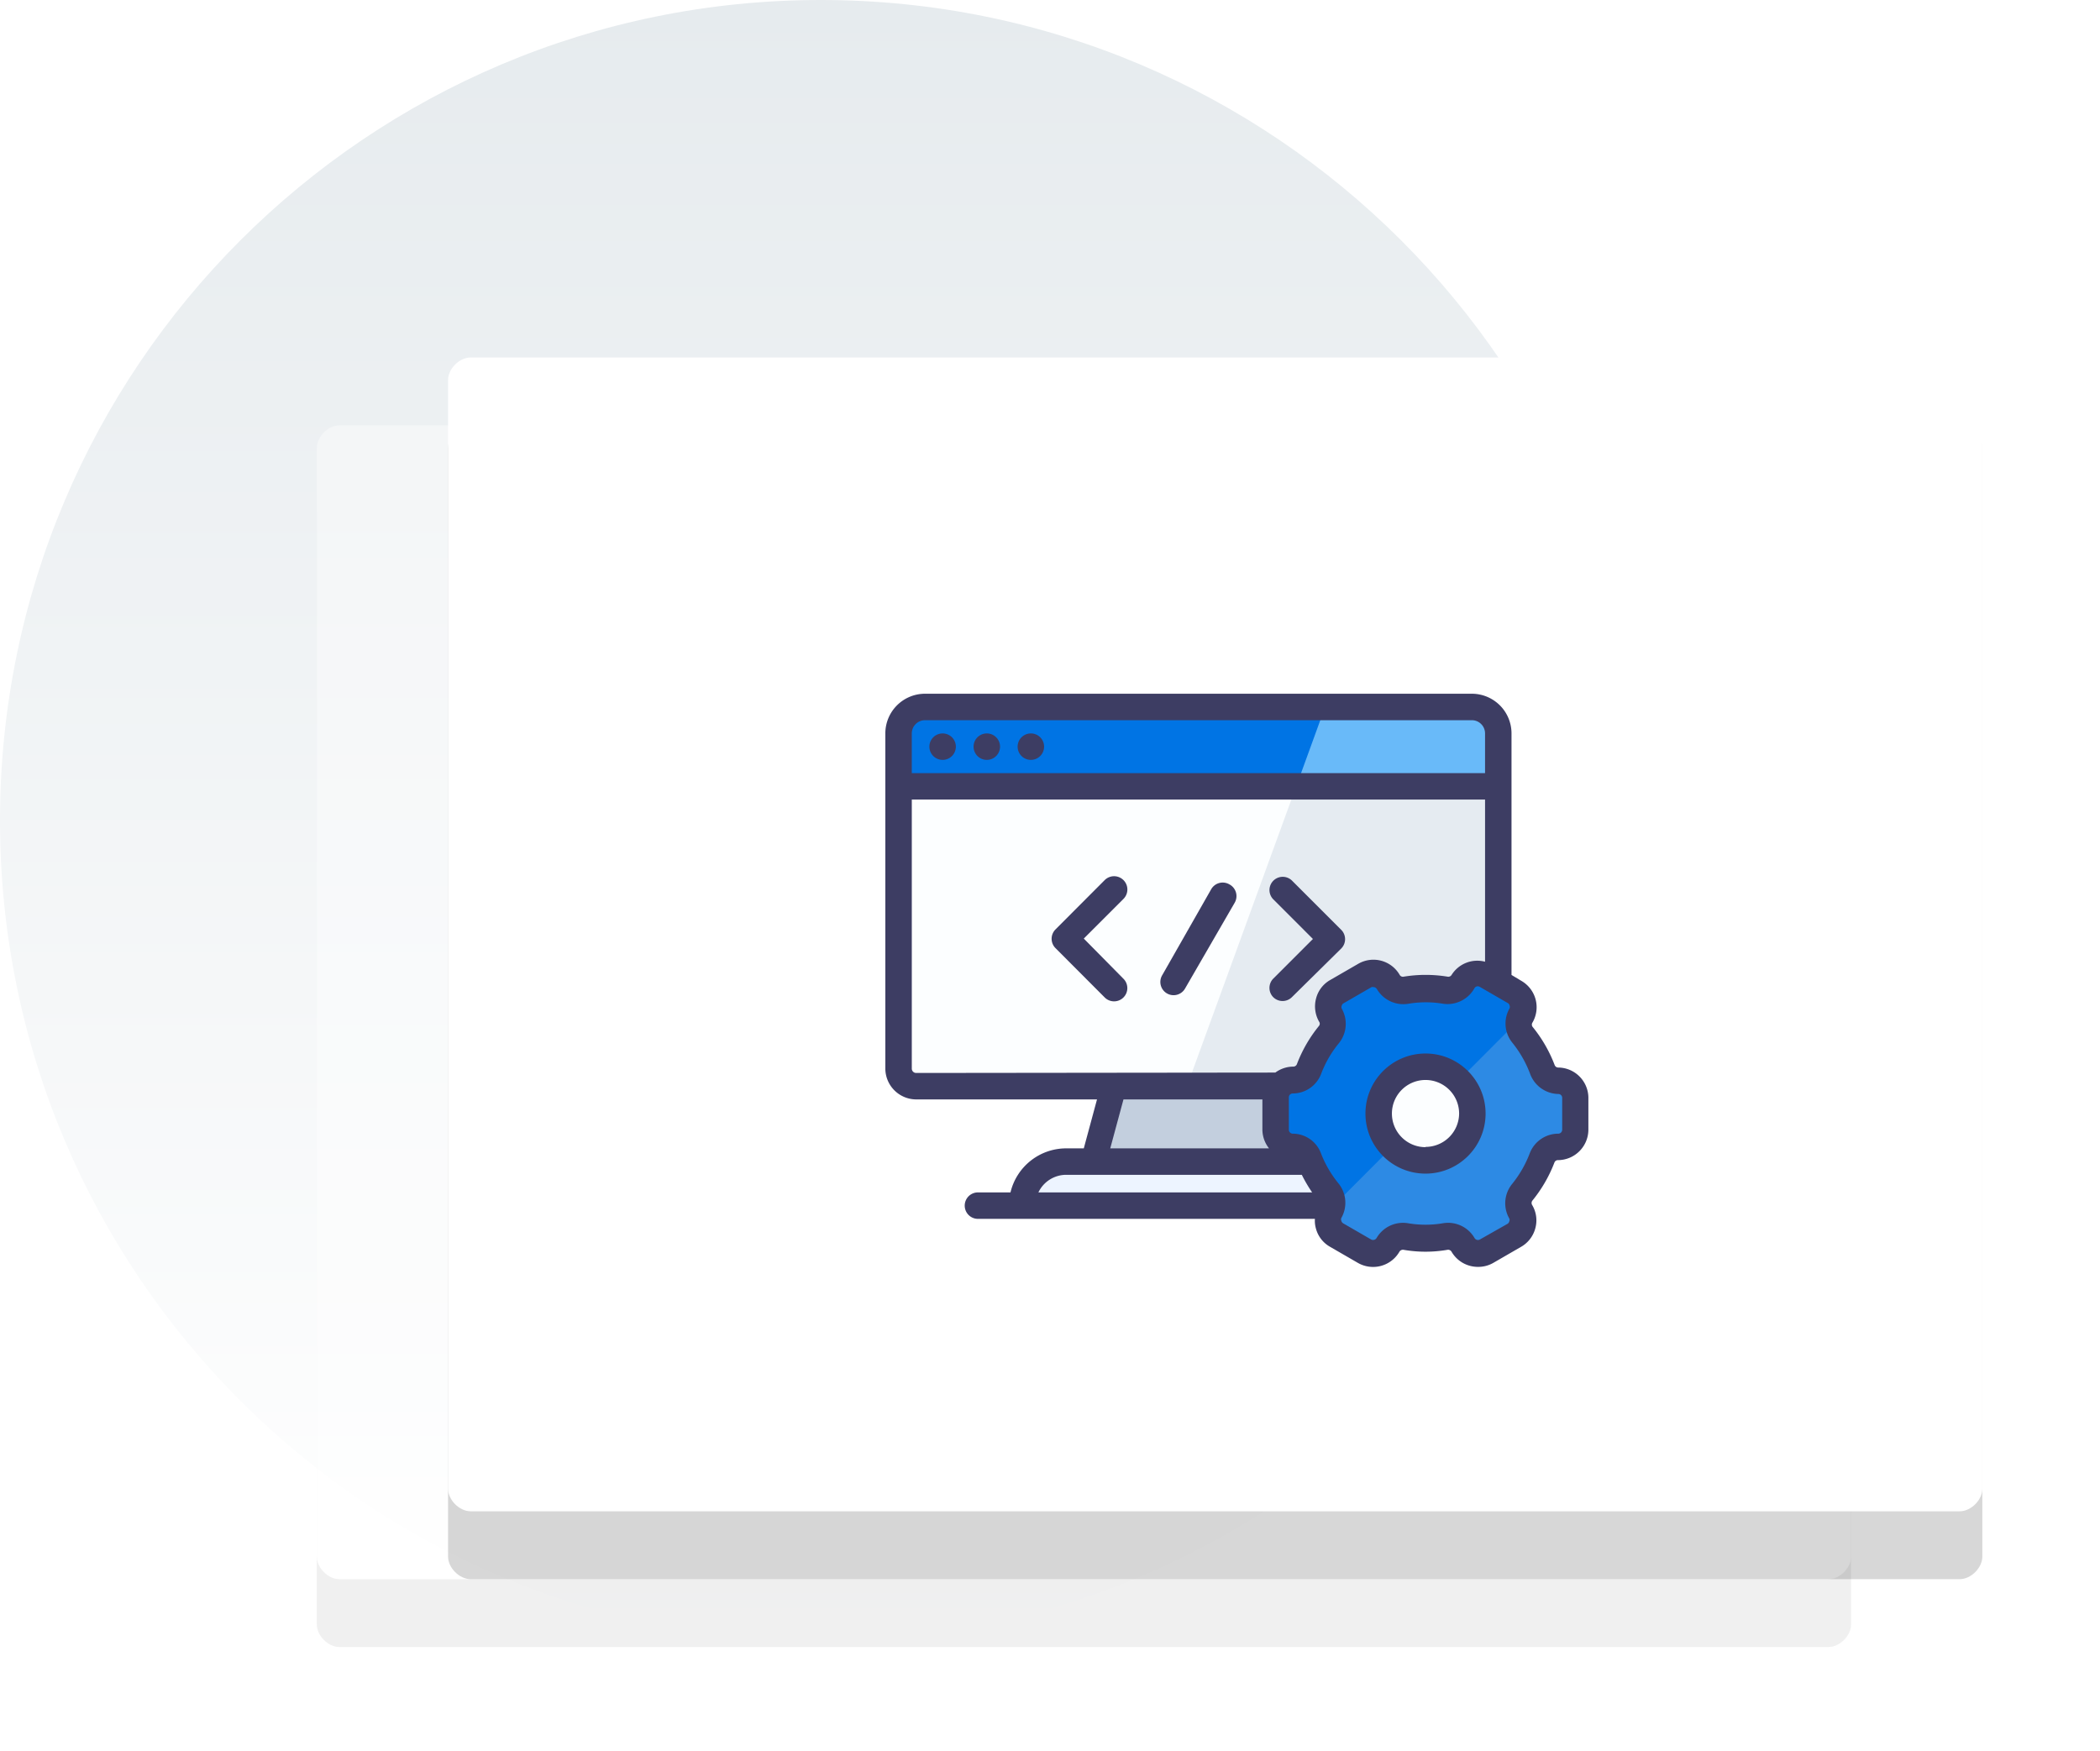 <svg xmlns="http://www.w3.org/2000/svg" xmlns:xlink="http://www.w3.org/1999/xlink" width="464" height="387" viewBox="0 0 464 387"><defs><path id="1ekaa" d="M262 2346c0-2.5 2.5-5 5-5h329c2.5 0 5 2.5 5 5v245c0 2.5-2.5 5-5 5H267c-2.5 0-5-2.5-5-5z"/><path id="1ekab" d="M291 2331c0-2.5 2.5-5 5-5h329c2.5 0 5 2.5 5 5v245c0 2.5-2.5 5-5 5H296c-2.5 0-5-2.5-5-5z"/><path id="1ekac" d="M192 2428.348C192 2328.192 273.192 2247 373.348 2247c100.156 0 181.349 81.192 181.349 181.348 0 100.156-81.193 181.349-181.349 181.349-100.156 0-181.348-81.193-181.348-181.349z"/><path id="1ekai" d="M408.079 2513.448h97.43"/><path id="1ekaj" d="M396.386 2403.242h120.817a5.846 5.846 0 0 1 5.846 5.846v74.075a3.888 3.888 0 0 1-3.888 3.888H394.427a3.888 3.888 0 0 1-3.888-3.888v-74.075a5.846 5.846 0 0 1 5.847-5.846z"/><path id="1ekak" d="M523.05 2409.088v74.046a3.888 3.888 0 0 1-3.889 3.917h-64.895l30.518-83.81h32.419a5.846 5.846 0 0 1 5.846 5.847z"/><path id="1ekal" d="M495.775 2513.448h-77.962a9.764 9.764 0 0 1 9.764-9.735h58.464c5.376 0 9.734 4.358 9.734 9.734z"/><path id="1ekam" d="M475.518 2487.05H438.1l-4.677 16.663h46.772z"/><path id="1ekan" d="M523.05 2409.088v11.693H390.54v-11.693a5.846 5.846 0 0 1 5.846-5.846h120.817a5.846 5.846 0 0 1 5.846 5.846z"/><path id="1ekao" d="M517.203 2403.242h-32.419l-6.372 17.54h44.637v-11.694a5.846 5.846 0 0 0-5.846-5.846z"/><path id="1ekap" d="M506.971 2520.697a27.157 27.157 0 0 0 4.385-.35 3.742 3.742 0 0 1 3.888 1.812 3.771 3.771 0 0 0 5.174 1.374l6.168-3.567a3.8 3.8 0 0 0 1.345-5.145 3.8 3.8 0 0 1 .35-4.297 27.448 27.448 0 0 0 4.386-7.63 3.771 3.771 0 0 1 3.624-2.426 3.8 3.8 0 0 0 3.8-3.8v-7.132a3.8 3.8 0 0 0-3.8-3.8 3.77 3.77 0 0 1-3.537-2.456 27.859 27.859 0 0 0-4.385-7.63 3.742 3.742 0 0 1-.438-4.268 3.83 3.83 0 0 0-1.403-5.203l-6.168-3.566a3.771 3.771 0 0 0-5.174 1.403 3.771 3.771 0 0 1-3.888 1.841 25.49 25.49 0 0 0-8.77 0 3.77 3.77 0 0 1-3.83-1.841 3.8 3.8 0 0 0-5.173-1.403l-6.168 3.566a3.83 3.83 0 0 0-1.404 5.203c.79 1.356.65 3.06-.35 4.268a27.859 27.859 0 0 0-4.444 7.63 3.771 3.771 0 0 1-3.507 2.572 3.8 3.8 0 0 0-3.8 3.8v7.016a3.8 3.8 0 0 0 3.8 3.8 3.77 3.77 0 0 1 3.537 2.427 27.45 27.45 0 0 0 4.384 7.63 3.8 3.8 0 0 1 .351 4.296 3.8 3.8 0 0 0 1.403 5.175l6.168 3.566a3.77 3.77 0 0 0 5.204-1.374 3.742 3.742 0 0 1 3.888-1.812c1.45.225 2.917.333 4.384.321z"/><path id="1ekaq" d="M540.092 2489.506v7.133a3.8 3.8 0 0 1-3.8 3.8 3.8 3.8 0 0 0-3.538 2.456 27.858 27.858 0 0 1-4.385 7.63 3.859 3.859 0 0 0-.847 2.396 3.596 3.596 0 0 0 .497 1.871 3.83 3.83 0 0 1-1.403 5.204l-6.168 3.566a3.771 3.771 0 0 1-5.175-1.403 3.77 3.77 0 0 0-3.887-1.842 25.49 25.49 0 0 1-8.77 0 3.77 3.77 0 0 0-3.888 1.842 3.8 3.8 0 0 1-5.174 1.403l-6.168-3.566a3.83 3.83 0 0 1-1.403-5.204c.191-.327.33-.682.409-1.052l41.217-41.305a3.712 3.712 0 0 0 .76 3.215 27.858 27.858 0 0 1 4.385 7.63 3.8 3.8 0 0 0 3.537 2.455 3.8 3.8 0 0 1 3.8 3.771z"/><path id="1ekar" d="M496.623 2493.102c0-5.715 4.633-10.348 10.348-10.348 5.716 0 10.349 4.633 10.349 10.348 0 5.715-4.633 10.348-10.349 10.348-5.715 0-10.348-4.633-10.348-10.348z"/><path id="1ekas" d="M397.35 2412.012a2.923 2.923 0 1 1 5.847 0 2.923 2.923 0 0 1-5.847 0z"/><path id="1ekat" d="M416.848 2412.012a2.923 2.923 0 1 1 5.847 0 2.923 2.923 0 0 1-5.847 0z"/><path id="1ekau" d="M407.114 2412.012a2.923 2.923 0 1 1 5.847 0 2.923 2.923 0 0 1-5.847 0z"/><path id="1ekav" d="M431.465 2454.428l8.77-8.77a2.935 2.935 0 0 0-4.152-4.151l-10.874 10.904a2.923 2.923 0 0 0 0 4.121l10.874 10.904a2.923 2.923 0 0 0 4.151 0 2.923 2.923 0 0 0 0-4.122z"/><path id="1ekaw" d="M473.325 2467.377a2.923 2.923 0 0 0 4.122 0l10.903-10.757a2.923 2.923 0 0 0 0-4.122l-10.903-10.903a2.925 2.925 0 0 0-4.122 4.15l8.77 8.77-8.77 8.77a2.923 2.923 0 0 0 0 4.092z"/><path id="1ekax" d="M463.62 2442.442a2.923 2.923 0 0 0-4.005 1.082l-10.787 18.942a2.923 2.923 0 1 0 5.058 2.924l10.903-18.855a2.923 2.923 0 0 0-1.169-4.093z"/><path id="1ekay" d="M537.168 2496.668a.877.877 0 0 1-.877.877 6.753 6.753 0 0 0-6.285 4.327 24.73 24.73 0 0 1-3.917 6.81 6.753 6.753 0 0 0-.614 7.601.76.76 0 0 1 0 .643.848.848 0 0 1-.409.556l-6.08 3.449a.877.877 0 0 1-1.199-.35 6.753 6.753 0 0 0-6.928-3.246 23.152 23.152 0 0 1-7.775 0 6.753 6.753 0 0 0-6.928 3.274.906.906 0 0 1-1.199.322l-6.168-3.566a.848.848 0 0 1-.41-.556.76.76 0 0 1 0-.643 6.811 6.811 0 0 0-.613-7.6 24.41 24.41 0 0 1-3.946-6.811 6.665 6.665 0 0 0-6.169-4.21.877.877 0 0 1-.876-.877v-7.132a.848.848 0 0 1 .876-.877 6.723 6.723 0 0 0 6.256-4.327 24 24 0 0 1 3.947-6.81 6.811 6.811 0 0 0 .613-7.601.818.818 0 0 1 0-.673.76.76 0 0 1 .41-.526l6.168-3.566a.819.819 0 0 1 .438 0 .877.877 0 0 1 .731.41 6.782 6.782 0 0 0 6.928 3.273 23.152 23.152 0 0 1 7.776 0 6.811 6.811 0 0 0 6.87-3.45.848.848 0 0 1 1.169-.292l6.168 3.567a.76.76 0 0 1 .409.526.818.818 0 0 1 0 .672 6.723 6.723 0 0 0 .614 7.571 24.877 24.877 0 0 1 3.917 6.84 6.782 6.782 0 0 0 6.226 4.502.848.848 0 0 1 .877.877zm-57.529 9.968a32.152 32.152 0 0 0 2.28 3.888h-60.481a6.811 6.811 0 0 1 6.139-3.888zm-42.328-5.846l2.923-10.816h30.694v6.694a6.782 6.782 0 0 0 1.462 4.122zm-42.884-16.662a.965.965 0 0 1-.964-.965v-59.459h126.663v35.84a6.694 6.694 0 0 0-7.396 2.922.848.848 0 0 1-.877.38 30.023 30.023 0 0 0-9.705 0 .819.819 0 0 1-.877-.38 6.694 6.694 0 0 0-9.179-2.455l-6.168 3.566a6.548 6.548 0 0 0-3.128 4.064 6.782 6.782 0 0 0 .643 5.115.79.79 0 0 1 0 .965 30.49 30.49 0 0 0-4.881 8.448.848.848 0 0 1-.79.555 6.694 6.694 0 0 0-3.975 1.316zm-.964-75.04a2.923 2.923 0 0 1 2.923-2.923h120.817a2.923 2.923 0 0 1 2.923 2.923v8.77H393.463zm142.828 73.841a.848.848 0 0 1-.789-.555 30.489 30.489 0 0 0-4.882-8.449.848.848 0 0 1 0-.964 6.723 6.723 0 0 0-2.455-9.18l-2.193-1.315v-53.378a8.77 8.77 0 0 0-8.77-8.77H396.387a8.77 8.77 0 0 0-8.77 8.77v74.075a6.84 6.84 0 0 0 6.811 6.811h39.96l-2.922 10.816h-3.888a12.658 12.658 0 0 0-12.307 9.734h-7.191a2.923 2.923 0 0 0 0 5.847h74.454c-.05.698.02 1.4.205 2.075a6.577 6.577 0 0 0 3.128 4.093l6.168 3.566a6.723 6.723 0 0 0 9.179-2.485.906.906 0 0 1 .906-.409c3.211.556 6.494.556 9.705 0a.877.877 0 0 1 .906.439 6.723 6.723 0 0 0 5.847 3.332 6.636 6.636 0 0 0 3.361-.877l6.168-3.566a6.694 6.694 0 0 0 3.128-4.093 6.607 6.607 0 0 0-.672-5.086.877.877 0 0 1 0-.994 30.752 30.752 0 0 0 4.882-8.419.818.818 0 0 1 .789-.555 6.753 6.753 0 0 0 6.723-6.724v-7.132a6.723 6.723 0 0 0-6.665-6.607z"/><path id="1ekaz" d="M506.971 2500.527a7.425 7.425 0 1 1 7.425-7.425 7.425 7.425 0 0 1-7.425 7.366zm0-20.697c-7.33 0-13.271 5.942-13.271 13.272s5.942 13.271 13.271 13.271c7.33 0 13.272-5.942 13.272-13.271 0-7.33-5.942-13.272-13.272-13.272z"/><linearGradient id="1ekad" x1="373.35" x2="373.35" y1="2609.7" y2="2247" gradientUnits="userSpaceOnUse"><stop offset="0" stop-color="#fff"/><stop offset="1" stop-color="#e6ebee"/></linearGradient><mask id="1ekaf" width="2" height="2" x="-1" y="-1"><path fill="#fff" d="M262 2341h339v255H262z"/><use xlink:href="#1ekaa"/></mask><filter id="1ekae" width="425" height="356" x="219" y="2298" filterUnits="userSpaceOnUse"><feOffset dy="15" in="SourceGraphic" result="FeOffset1033Out"/><feGaussianBlur in="FeOffset1033Out" result="FeGaussianBlur1034Out" stdDeviation="13.2 13.2"/></filter><mask id="1ekah" width="2" height="2" x="-1" y="-1"><path fill="#fff" d="M291 2326h339v255H291z"/><use xlink:href="#1ekab"/></mask><filter id="1ekag" width="425" height="356" x="248" y="2283" filterUnits="userSpaceOnUse"><feOffset dy="15" in="SourceGraphic" result="FeOffset1049Out"/><feGaussianBlur in="FeOffset1049Out" result="FeGaussianBlur1050Out" stdDeviation="13.2 13.2"/></filter></defs><g><g transform="translate(-192 -2247)"><g><use fill="url(#1ekad)" xlink:href="#1ekac"/></g><g opacity=".37"><g filter="url(#1ekae)"><use fill="none" stroke-opacity=".16" stroke-width="0" mask="url(&quot;#1ekaf&quot;)" xlink:href="#1ekaa"/><use fill-opacity=".16" xlink:href="#1ekaa"/></g><use fill="#fff" xlink:href="#1ekaa"/></g><g><g filter="url(#1ekag)"><use fill="none" stroke-opacity=".16" stroke-width="0" mask="url(&quot;#1ekah&quot;)" xlink:href="#1ekab"/><use fill-opacity=".16" xlink:href="#1ekab"/></g><use fill="#fff" xlink:href="#1ekab"/></g><g><g><g><g/><g><use fill="#fff" xlink:href="#1ekai"/></g><g><use fill="#fcfeff" xlink:href="#1ekaj"/></g><g><use fill="#e5ebf1" xlink:href="#1ekak"/></g><g><use fill="#fff" xlink:href="#1ekal"/></g><g><use fill="#c3cfde" xlink:href="#1ekam"/></g><g><use fill="#0074e4" xlink:href="#1ekan"/></g><g><use fill="#69baf9" xlink:href="#1ekao"/></g><g><use fill="#edf4ff" xlink:href="#1ekal"/></g><g><use fill="#0074e4" xlink:href="#1ekap"/></g><g><use fill="#2d8ae4" xlink:href="#1ekaq"/></g><g><use fill="#fcfeff" xlink:href="#1ekar"/></g><g><use fill="#3d3d63" xlink:href="#1ekas"/></g><g><use fill="#3d3d63" xlink:href="#1ekat"/></g><g><use fill="#3d3d63" xlink:href="#1ekau"/></g><g><use fill="#3d3d63" xlink:href="#1ekav"/></g><g><use fill="#3d3d63" xlink:href="#1ekaw"/></g><g><use fill="#3d3d63" xlink:href="#1ekax"/></g><g><use fill="#3d3d63" xlink:href="#1ekay"/></g><g><use fill="#3d3d63" xlink:href="#1ekaz"/></g></g></g></g></g></g></svg>